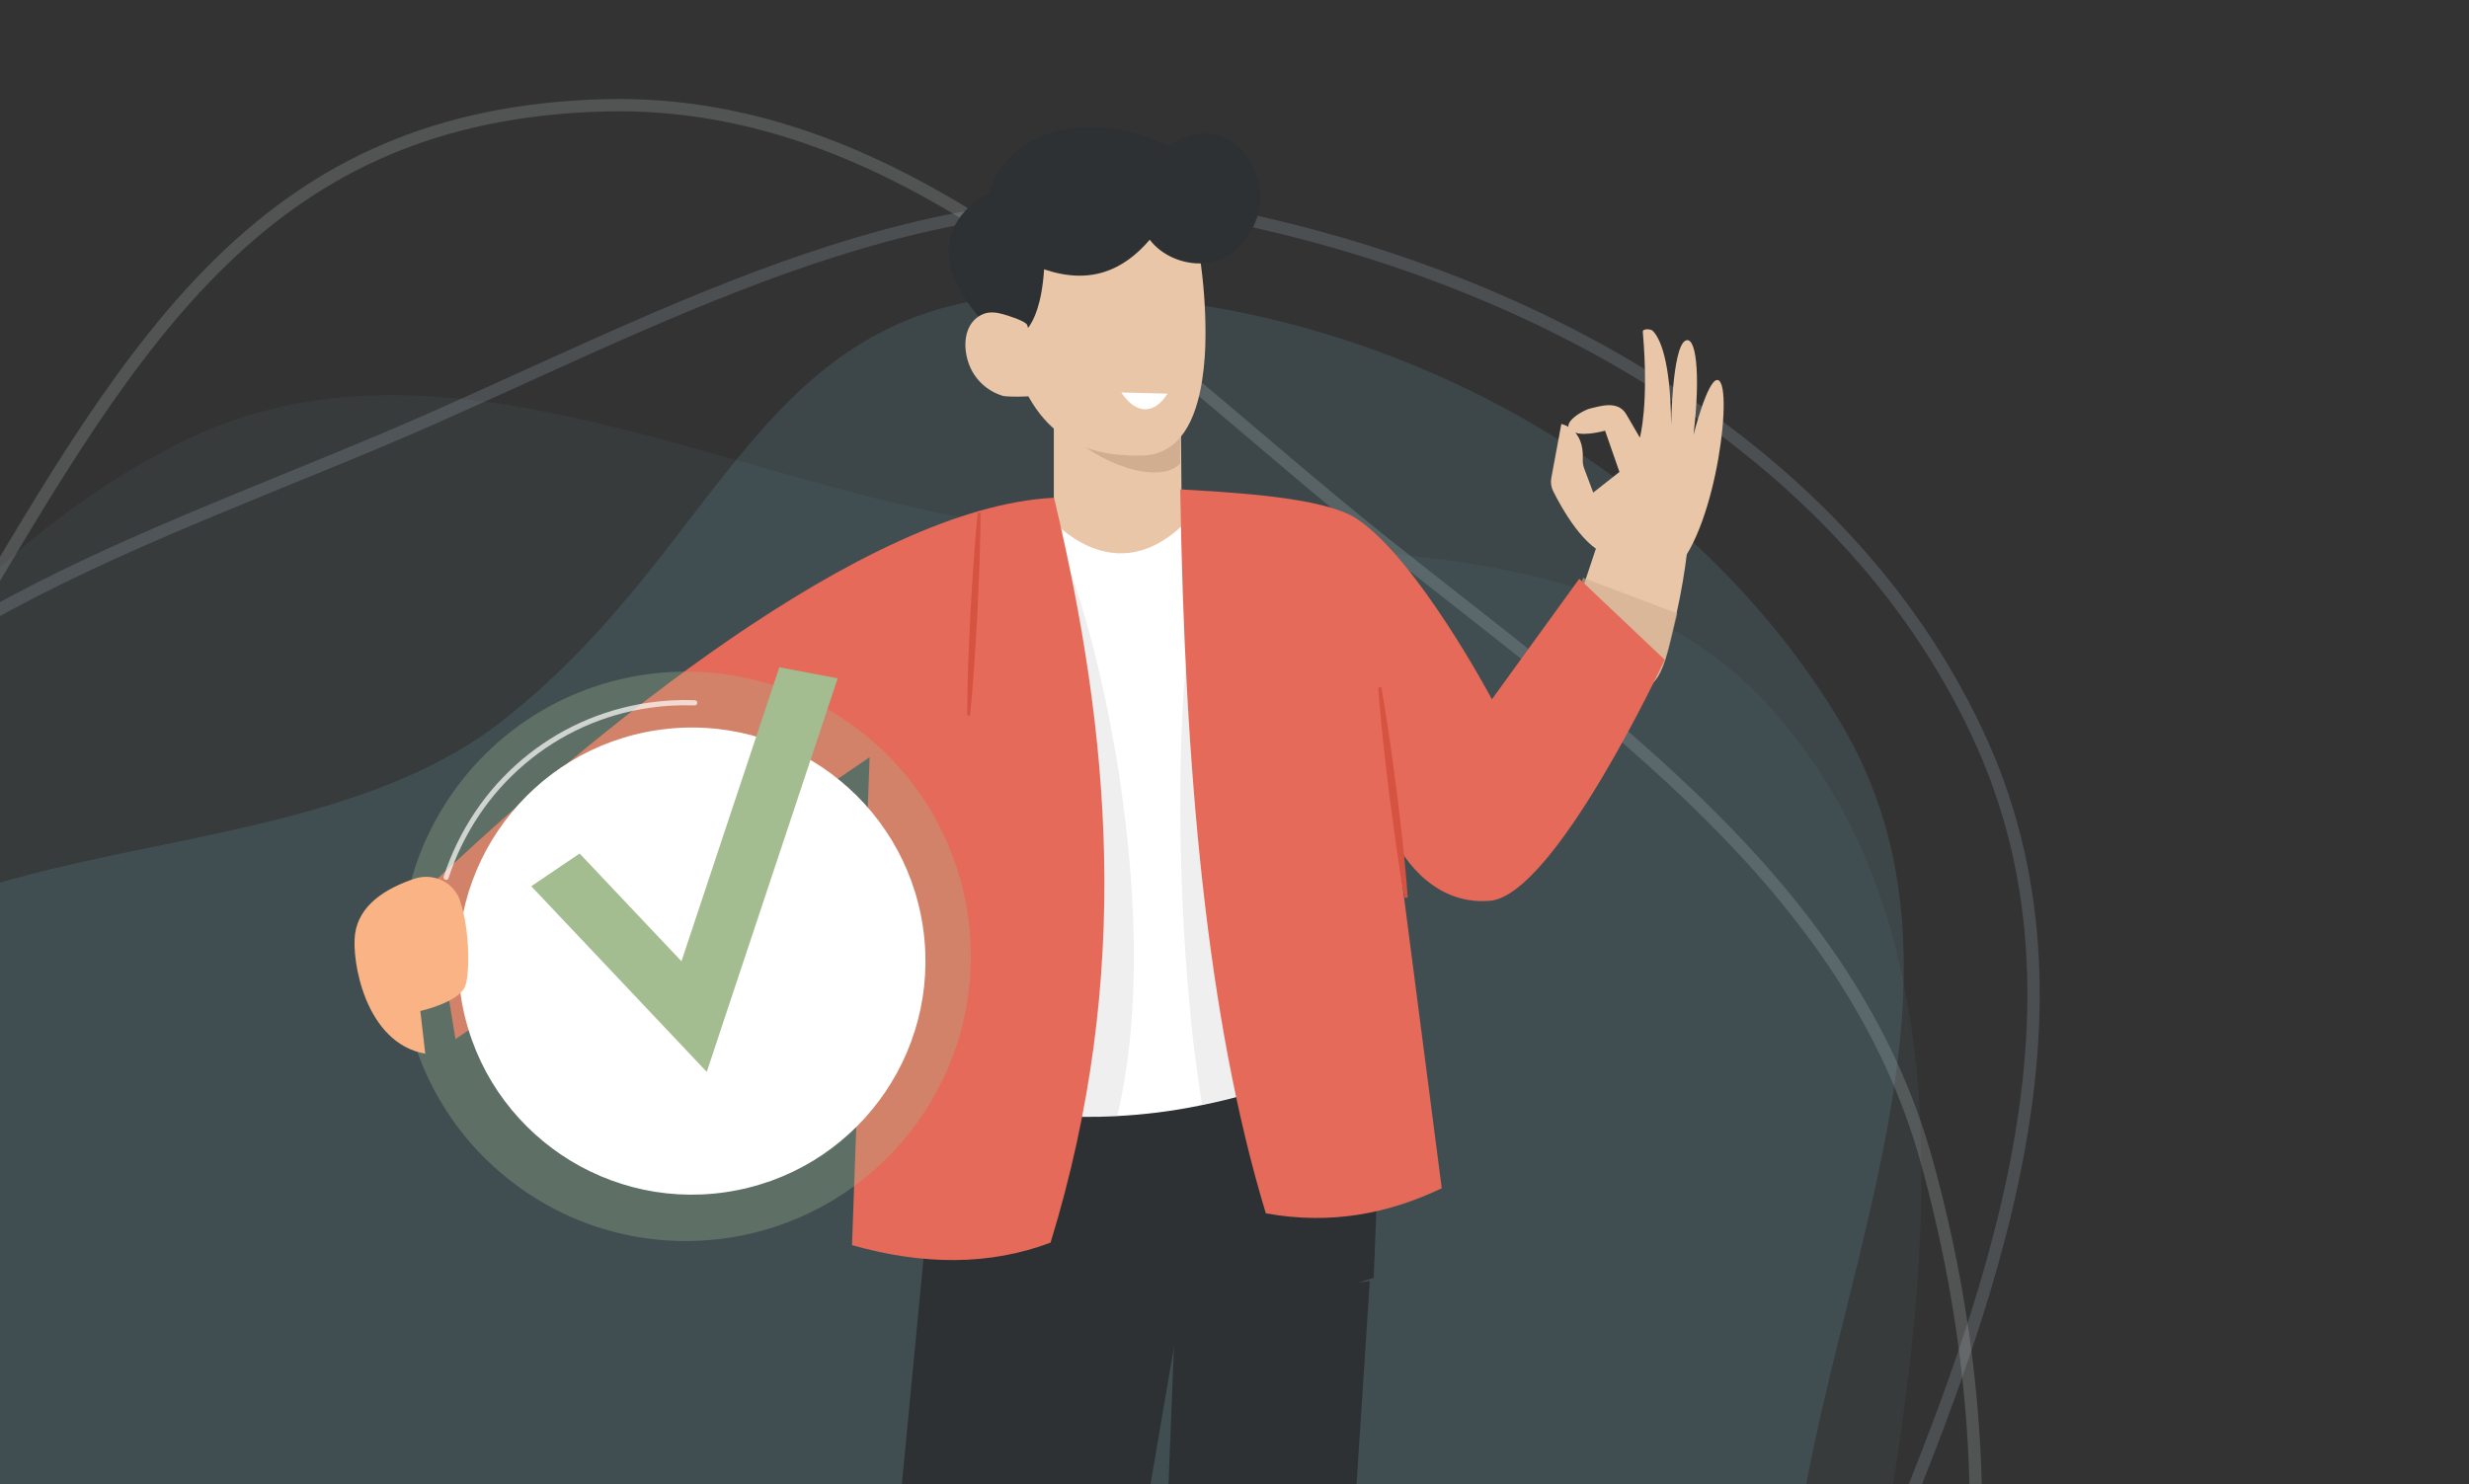 <svg width="602" height="362" viewBox="0 0 602 362" fill="none" xmlns="http://www.w3.org/2000/svg">
<rect x="0" y="0" width="602" height="362" fill="#333333" stroke="none"/>
<path opacity="0.2" fill-rule="evenodd" clip-rule="evenodd" d="M469.852 283.475C490.321 357.661 487.044 443.265 439.294 503.158C392.981 561.247 311.578 568.714 237.649 574.726C171.195 580.13 103.866 573.444 49.153 534.882C-6.23 495.85 -44.18 405.388 -62.222 339.915C-83.051 264.327 -47.784 219.887 -8.166 152.57C33.604 81.598 65.106 27.915 147.237 25.692C222.295 23.66 277.963 84.849 336.865 131.915C391.397 175.488 451.251 216.054 469.852 283.475Z" stroke="#D0D3D5" stroke-width="3"/>
<path fill-rule="evenodd" clip-rule="evenodd" d="M-72.639 470.317C-121.801 409.955 -79.73 335.966 -57.131 261.981C-37.07 196.304 67.341 218.538 121.978 176.19C177.292 133.318 184.336 72.924 254.756 71.695C331.391 70.358 410.256 111.279 449.006 176.643C485.159 237.627 446.531 309.959 437.489 379.933C428.484 449.619 417.483 497.486 366.276 546.187C312.441 597.387 206.028 596.402 130.457 580.702C53.374 572.992 -24.053 529.973 -72.639 470.317Z" fill="#7ABED1" fill-opacity="0.15"/>
<path opacity="0.4" fill-rule="evenodd" clip-rule="evenodd" d="M365.598 566.644C303.643 610.596 219.371 619.434 148.522 595.217C85.628 573.719 64.825 504.015 26.833 450.851C-11.629 397.028 -74.581 353.804 -71.457 287.388C-68.056 215.109 -23.258 142.396 42.942 108.454C104.705 76.786 172.956 116.045 240.721 127.327C308.208 138.563 387.865 123.089 432.27 173.27C478.955 226.028 471.375 304.653 459.522 374.587C447.261 446.93 426.828 523.206 365.598 566.644Z" fill="#7ABED1" fill-opacity="0.15"/>
<path opacity="0.2" fill-rule="evenodd" clip-rule="evenodd" d="M302.544 53.279C377.815 69.306 452.274 111.668 483.419 181.649C513.626 249.522 482.734 325.206 453.996 393.584C428.164 455.05 391.199 511.72 331.76 542.504C271.595 573.663 173.824 565.649 107.403 551.484C30.722 535.132 7.538 483.351 -33.943 417.167C-77.677 347.387 -110.798 294.688 -74.918 220.776C-42.127 153.229 37.832 132.028 106.749 101.446C170.552 73.134 234.138 38.714 302.544 53.279Z" stroke="#B3BECB" stroke-width="3"/>
<path d="M392.594 135.412C386.443 134.23 380.692 123.782 378.695 119.776C378.203 118.796 378.043 117.678 378.241 116.596L380.688 103.407C380.688 103.407 386.334 104.385 385.912 112.05C385.879 112.847 386.014 113.642 386.307 114.381L388.468 120.131L394.859 115.101L391.355 105.036C391.355 105.036 386.666 106.346 384.242 105.562C379.249 103.947 385.79 100.024 387.873 99.585C389.957 99.147 394.468 97.49 396.534 101.053C398.599 104.616 399.834 106.716 399.834 106.716C399.834 106.716 402.103 98.75 400.555 80.927C400.483 80.128 402.462 80.142 403.016 80.719C404.677 82.436 407.319 87.642 407.46 103.568C407.46 103.568 407.736 85.039 410.864 83.128C413.442 81.559 414.74 90.628 412.925 106.014C412.925 106.014 416.293 92.691 418.698 92.667C422.784 92.63 418.753 128.24 408.54 138.855L392.594 135.412Z" fill="#E8C6A7"/>
<path d="M412.056 128.584C411.873 130.39 411.671 132.139 411.451 133.832C410.824 139.208 409.918 144.545 408.738 149.821C408.683 150.047 408.646 150.254 408.591 150.461C405.457 163.628 404.889 170.099 394.183 168.369L383.184 155.502L383.074 155.37L382.268 154.43L384.504 147.658L384.797 146.774L386.447 141.846L386.649 141.206L389.472 132.741L390.608 129.299L412.056 128.584Z" fill="#E8C6A7"/>
<path d="M288.79 139.67L256.947 139.884V93.66H287.827L287.845 96.487L287.994 111.136L288.216 134.657L288.79 139.67Z" fill="#E8C6A7"/>
<path d="M287.764 113.057C282.092 118.675 267.297 112.331 261.057 106.142L287.617 98.795L287.764 113.057Z" fill="#D0AE8F"/>
<path d="M293.927 81.745C293.935 85.393 293.668 89.036 293.129 92.64C291.638 102.417 287.698 110.835 278.611 111.096C257.137 111.748 251.014 98.86 246.968 88.319C242.921 77.778 249.488 52.375 249.488 52.375L277.28 49.488L292.543 62.618C293.492 68.944 293.955 75.341 293.927 81.745Z" fill="#E8C6A7"/>
<path d="M247.267 82.359C247.267 82.359 253.508 82.065 254.575 65.681C265.734 69.478 273.888 66.017 280.338 58.459C285.861 65.865 301.296 68.182 306.507 53.02C310.277 42.047 299.881 25.741 284.74 35.611C269.902 27.989 247.393 28.509 240.898 47.214C240.898 47.214 218.381 57.788 242.222 81.022C242.72 81.504 247.267 82.359 247.267 82.359Z" fill="#2D3133"/>
<path d="M333.989 312.449L316.824 575.41H276.467L286.558 320.246L292.729 317.345L333.989 312.449Z" fill="#2D3133"/>
<path d="M228.185 275.54L199.432 575.411H244.092L286.606 326.336L334.937 311.649L337.075 258.406L229.41 255.955L228.185 275.54Z" fill="#2D3133"/>
<path opacity="0.6" d="M256.416 217.983C276.876 225.372 324.871 216.926 334.837 206.632L327.757 192.377L248.812 202.938L256.416 217.983Z" fill="#25292A"/>
<path d="M324.743 259.522C323.968 259.854 323.174 260.205 322.362 260.519C312.655 264.552 302.59 267.618 292.307 269.673C285.66 271.021 278.925 271.866 272.156 272.201C261.541 272.81 250.895 271.928 240.514 269.581L253.954 141.385L255.595 125.752C255.595 125.752 273.184 147.9 292.578 123.445L324.743 259.522Z" fill="white"/>
<path opacity="0.3" d="M272.377 272.202C261.688 272.813 250.967 271.928 240.514 269.571L254.048 140.858L258.88 133.719C270.815 163.368 283.041 228.915 272.377 272.202Z" fill="#C9C9C9"/>
<path d="M257.001 121.393C270.621 178.668 276.225 237.605 256.156 303.052C241.276 308.661 225.077 308.597 207.738 303.662L212.027 184.677L111.056 253.426L104.924 215.942C143.752 179.182 210.864 123.646 257.001 121.393Z" fill="#E56A59"/>
<path opacity="0.3" d="M322.694 260.184C313.131 264.204 303.216 267.259 293.087 269.307C287.205 234.4 285.907 177.056 290.688 151.18L322.694 260.184Z" fill="#C9C9C9"/>
<path opacity="0.6" d="M408.975 149.616C408.917 149.845 408.879 150.054 408.822 150.263C405.56 163.572 404.968 170.113 393.828 168.364L382.382 155.358L382.268 155.225L383.756 147.43L384.061 146.536L385.778 141.555L385.987 140.908L408.975 149.616Z" fill="#D0AE8F"/>
<path d="M405.896 160.9C405.896 160.9 379.168 218.305 363.312 219.683C347.941 221.019 340.66 205.906 340.66 205.906L351.533 289.8C338.758 295.862 324.805 298.82 308.64 295.918C294.27 248.615 288.839 187.453 287.77 119.338C299.403 120.073 322.444 121.083 330.694 126.456C345.49 136.1 363.765 170.544 363.765 170.544L385.057 141.152L405.896 160.9Z" fill="#E56A59"/>
<path d="M250.478 79.323C250.195 78.298 245.521 76.885 244.486 76.604C242.896 76.165 241.158 75.95 239.601 76.647C233.945 79.195 234.702 87.262 237.633 91.504C239.284 93.936 241.729 95.723 244.553 96.561C245.578 96.857 255.31 96.971 254.884 95.411C254.879 95.406 250.487 79.357 250.478 79.323Z" fill="#E8C6A7"/>
<path d="M336.791 167.615C337.559 171.861 338.211 176.121 338.839 180.385C339.467 184.65 340.003 188.932 340.587 193.192L342.084 206.025C342.523 210.307 342.948 214.594 343.233 218.894L342.48 218.975C341.693 214.729 341.031 210.469 340.408 206.205L338.689 193.398C338.206 189.121 337.641 184.852 337.216 180.565C336.791 176.279 336.352 172.019 336.043 167.696L336.791 167.615Z" fill="#D65241"/>
<path d="M239.078 125.053C239.078 129.186 238.958 133.312 238.821 137.438C238.683 141.563 238.473 145.689 238.305 149.815L237.558 162.18C237.253 166.298 236.944 170.416 236.502 174.53L235.832 174.503C235.832 170.369 235.935 166.24 236.06 162.114L236.605 149.741C236.863 145.619 237.06 141.497 237.374 137.375C237.687 133.253 237.988 129.139 238.408 125.025L239.078 125.053Z" fill="#D65241"/>
<path d="M222.921 274.738C245.863 243.996 239.528 200.492 208.772 177.57C178.016 154.647 134.484 160.986 111.542 191.728C88.6 222.469 94.935 265.973 125.691 288.896C156.448 311.818 199.979 305.48 222.921 274.738Z" fill="#A3BC90" fill-opacity="0.3"/>
<path opacity="0.7" d="M108.877 214.582C108.779 214.596 108.68 214.586 108.586 214.555C108.428 214.5 108.298 214.384 108.223 214.232C108.149 214.081 108.137 213.905 108.189 213.745C115.635 191.01 134.788 174.771 158.177 171.365C161.894 170.825 165.653 170.623 169.409 170.764C169.577 170.77 169.735 170.844 169.85 170.969C169.965 171.094 170.026 171.26 170.02 171.43C170.015 171.6 169.943 171.76 169.82 171.876C169.698 171.992 169.535 172.053 169.367 172.047C165.68 171.906 161.99 172.101 158.341 172.631C147.158 174.227 136.649 178.959 127.997 186.295C119.344 193.631 112.892 203.28 109.365 214.156C109.33 214.265 109.266 214.363 109.18 214.438C109.093 214.513 108.989 214.563 108.877 214.582Z" fill="white"/>
<path d="M176.89 290.761C208.02 286.228 229.581 257.318 225.048 226.188C220.515 195.059 191.604 173.498 160.475 178.031C129.345 182.564 107.784 211.474 112.317 242.604C116.85 273.733 145.76 295.294 176.89 290.761Z" fill="white"/>
<path d="M172.322 261.408L129.537 216.138L141.324 208.162L166.156 234.436L190.013 162.731L204.242 165.442L172.322 261.408Z" fill="#A3BC90"/>
<path d="M273.385 95.715C276.755 100.857 281.227 101.417 284.684 96.002L273.385 95.715Z" fill="white"/>
<path d="M112.216 219.794C111.881 218.72 111.325 217.722 110.582 216.859C109.838 215.996 108.922 215.286 107.888 214.772C106.854 214.257 105.723 213.948 104.562 213.864C103.401 213.779 102.235 213.92 101.132 214.279C93.871 216.693 87.546 220.789 86.57 227.76C85.678 234.106 88.97 254.38 103.692 256.982L102.487 246.568C102.487 246.568 111.499 244.539 113.303 240.781C114.561 238.146 114.649 227.149 112.216 219.794Z" fill="#F9B384"/>
</svg>
